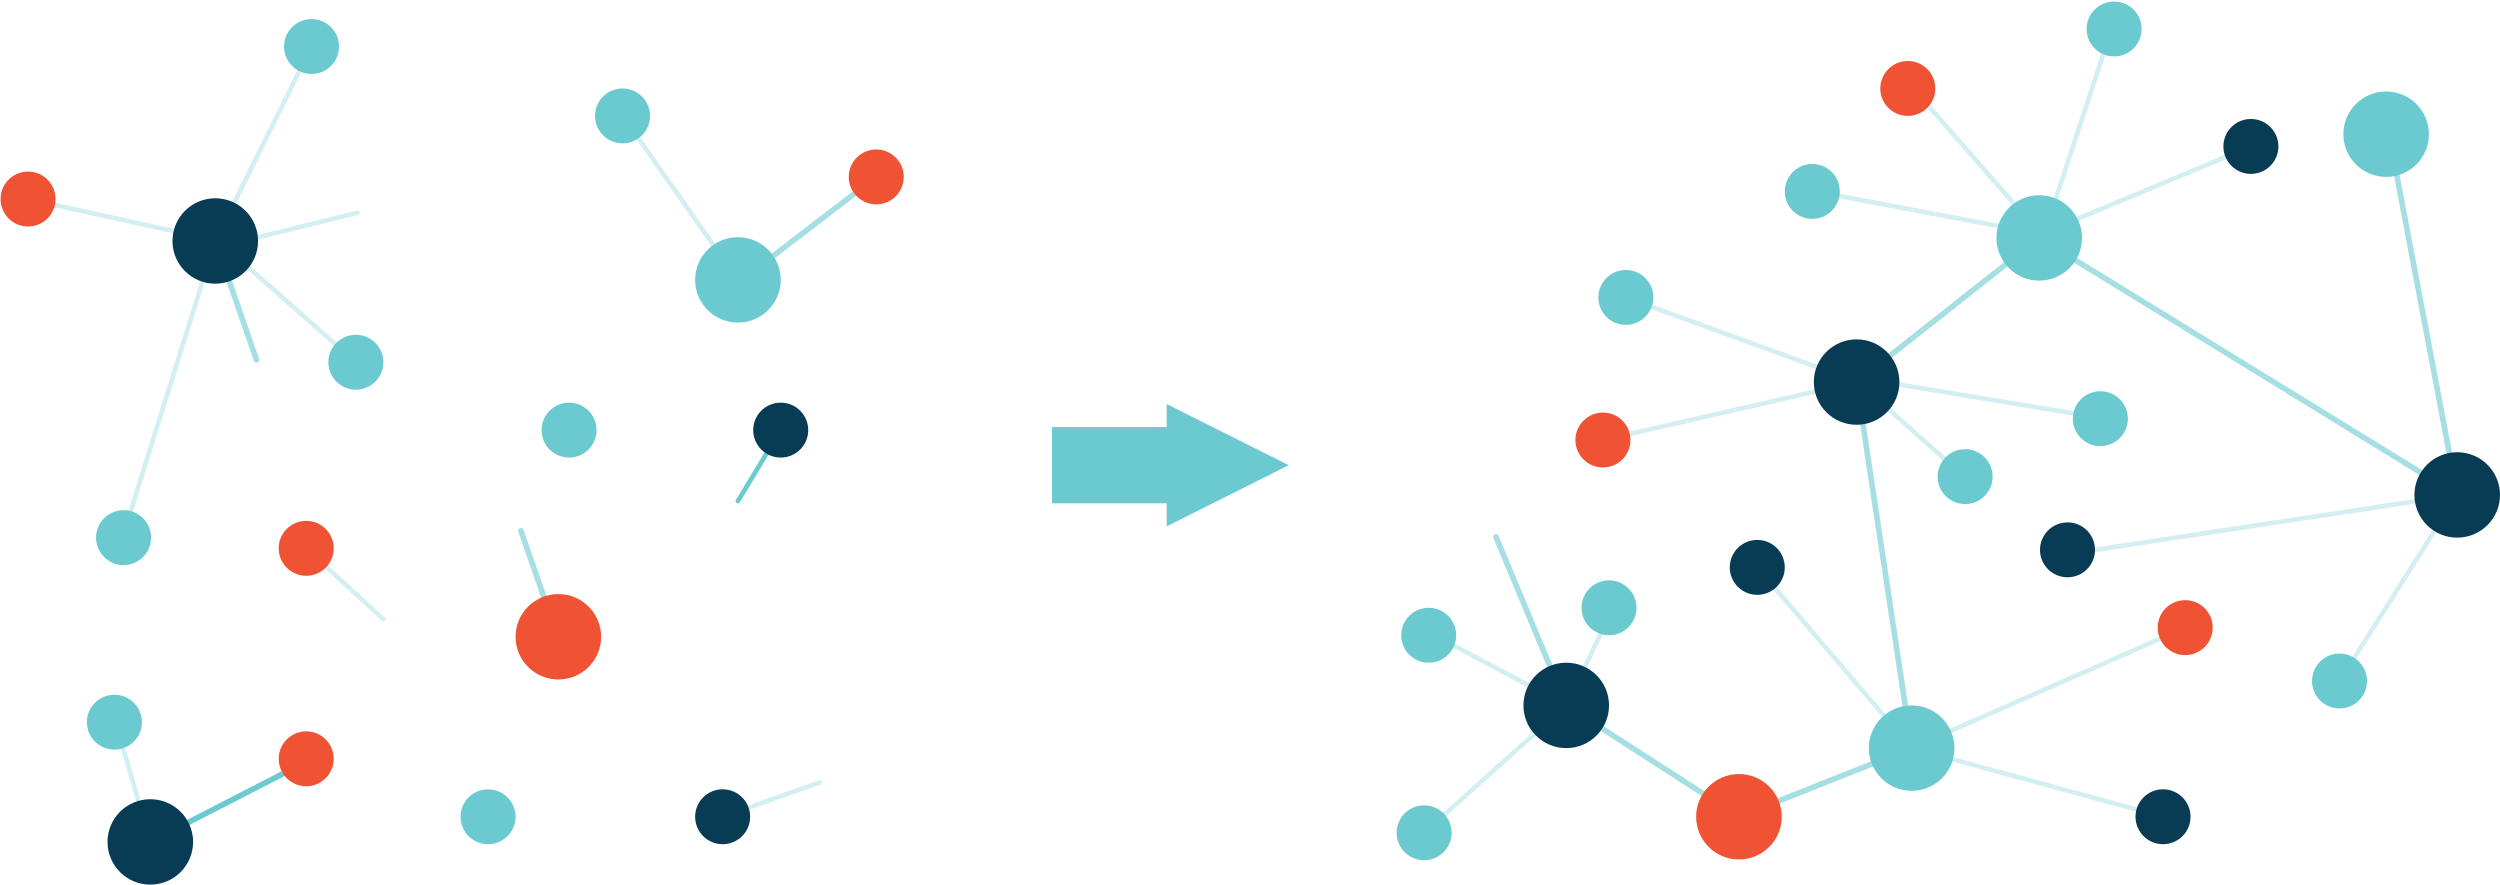 <?xml version="1.0" encoding="UTF-8"?>
<svg viewBox="0 0 1330 471" version="1.1" xmlns="http://www.w3.org/2000/svg" xmlns:xlink="http://www.w3.org/1999/xlink">
    <!-- Generator: Sketch 44.1 (41455) - http://www.bohemiancoding.com/sketch -->
    <title>ipfs-illustration-network</title>
    <desc>Created with Sketch.</desc>
    <defs></defs>
    <g id="Welcome" stroke="none" stroke-width="1" fill="none" fill-rule="evenodd">
        <g id="After-Install-(missing-IPFS)" transform="translate(-40, -297)">
            <g id="ipfs-illustration-network" transform="translate(40, 297)">
                <path d="M415.343,228.819 L392.578,266.549" id="Shape" stroke="#6BCAD0" stroke-width="2.48" stroke-linecap="round"></path>
                <path d="M384.448,434.512 L436.075,416.255" id="Shape" stroke="#6BCAD0" stroke-width="2.48" opacity="0.3" stroke-linecap="round"></path>
                <path d="M466.157,94.124 L392.578,150.517" id="Shape" stroke="#6BCAD0" stroke-width="3" opacity="0.6" stroke-linecap="round" stroke-linejoin="round"></path>
                <path d="M162.897,291.703 L203.955,329.434" id="Shape" stroke="#6BCAD0" stroke-width="2.48" opacity="0.3" stroke-linecap="round"></path>
                <path d="M299.08,345.662 L277.128,282.372" id="Shape" stroke="#6BCAD0" stroke-width="3" opacity="0.6" stroke-linecap="round" stroke-linejoin="round"></path>
                <path d="M65.74,398.81 L79.968,447.9" id="Shape" stroke="#6BCAD0" stroke-width="2.48" opacity="0.3" stroke-linecap="round"></path>
                <path d="M136.474,191.494 L114.522,128.203 M833.239,375.279 L795.84,285.618 M833.239,375.279 L925.112,434.512 L1016.984,397.998 L987.715,203.259 L1084.872,126.581 L1307.235,263.304 L1269.429,63.29" id="Shape" stroke="#6BCAD0" stroke-width="3" opacity="0.6" stroke-linecap="round" stroke-linejoin="round"></path>
                <path d="M852.752,234.093 L987.715,203.259 M757.628,443.032 L833.239,375.279 M1087.717,123.741 L1197.476,77.896 M114.522,128.203 L165.743,24.748 M114.522,128.203 L65.74,283.995 M14.926,105.889 L116.148,128.203 M1244.632,362.296 L1307.235,263.304 M1045.44,253.972 L988.528,203.259 M760.067,336.331 L833.239,375.279 M988.528,203.259 L864.948,158.226 M1017.797,47.062 L1084.872,123.741 M189.321,192.711 L116.148,128.203 M974.3,103.455 L1081.62,123.741 M1002.349,203.259 L1115.36,221.922 M854.378,331.462 L833.239,375.279 M934.868,301.846 L1016.984,397.998 L1162.516,333.897 M1150.727,434.512 L1016.984,397.998 M1307.235,263.304 L1114.547,292.515 M1124.71,11.36 L1087.717,123.741 M129.157,128.203 L190.134,113.192" id="Shape" stroke="#6BCAD0" stroke-width="2.48" opacity="0.3" stroke-linecap="round"></path>
                <ellipse id="Oval" fill="#F05234" fill-rule="nonzero" cx="925.112" cy="434.512" rx="22.765" ry="22.72"></ellipse>
                <ellipse id="Oval" fill="#F05234" fill-rule="nonzero" cx="297.047" cy="338.765" rx="22.765" ry="22.72"></ellipse>
                <ellipse id="Oval" fill="#F05234" fill-rule="nonzero" cx="1162.516" cy="333.897" rx="14.635" ry="14.605"></ellipse>
                <ellipse id="Oval" fill="#6BCAD0" fill-rule="nonzero" cx="165.743" cy="24.748" rx="14.635" ry="14.605"></ellipse>
                <ellipse id="Oval" fill="#6BCAD0" fill-rule="nonzero" cx="1124.71" cy="15.417" rx="14.635" ry="14.605"></ellipse>
                <ellipse id="Oval" fill="#6BCAD0" fill-rule="nonzero" cx="1269.429" cy="71.404" rx="22.765" ry="22.72"></ellipse>
                <ellipse id="Oval" fill="#083B54" fill-rule="nonzero" cx="1099.913" cy="292.515" rx="14.635" ry="14.605"></ellipse>
                <ellipse id="Oval" fill="#083B54" fill-rule="nonzero" cx="1307.235" cy="263.304" rx="22.765" ry="22.72"></ellipse>
                <ellipse id="Oval" fill="#F05234" fill-rule="nonzero" cx="14.926" cy="105.889" rx="14.635" ry="14.605"></ellipse>
                <ellipse id="Oval" fill="#F05234" fill-rule="nonzero" cx="1014.951" cy="47.062" rx="14.635" ry="14.605"></ellipse>
                <ellipse id="Oval" fill="#F05234" fill-rule="nonzero" cx="466.157" cy="94.124" rx="14.635" ry="14.605"></ellipse>
                <ellipse id="Oval" fill="#F05234" fill-rule="nonzero" cx="852.752" cy="234.093" rx="14.635" ry="14.605"></ellipse>
                <ellipse id="Oval" fill="#6BCAD0" fill-rule="nonzero" cx="964.137" cy="101.832" rx="14.635" ry="14.605"></ellipse>
                <ellipse id="Oval" fill="#6BCAD0" fill-rule="nonzero" cx="1084.872" cy="126.581" rx="22.765" ry="22.72"></ellipse>
                <ellipse id="Oval" fill="#6BCAD0" fill-rule="nonzero" cx="1117.393" cy="222.733" rx="14.635" ry="14.605"></ellipse>
                <ellipse id="Oval" fill="#6BCAD0" fill-rule="nonzero" cx="1045.44" cy="253.567" rx="14.635" ry="14.605"></ellipse>
                <ellipse id="Oval" fill="#6BCAD0" fill-rule="nonzero" cx="1244.632" cy="362.296" rx="14.635" ry="14.605"></ellipse>
                <ellipse id="Oval" fill="#6BCAD0" fill-rule="nonzero" cx="1016.984" cy="397.998" rx="22.765" ry="22.72"></ellipse>
                <ellipse id="Oval" fill="#6BCAD0" fill-rule="nonzero" cx="392.578" cy="148.894" rx="22.765" ry="22.72"></ellipse>
                <ellipse id="Oval" fill="#6BCAD0" fill-rule="nonzero" cx="189.321" cy="192.711" rx="14.635" ry="14.605"></ellipse>
                <ellipse id="Oval" fill="#6BCAD0" fill-rule="nonzero" cx="864.948" cy="158.226" rx="14.635" ry="14.605"></ellipse>
                <ellipse id="Oval" fill="#6BCAD0" fill-rule="nonzero" cx="856.004" cy="323.348" rx="14.635" ry="14.605"></ellipse>
                <ellipse id="Oval" fill="#6BCAD0" fill-rule="nonzero" cx="757.628" cy="443.032" rx="14.635" ry="14.605"></ellipse>
                <ellipse id="Oval" fill="#6BCAD0" fill-rule="nonzero" cx="65.74" cy="286.023" rx="14.635" ry="14.605"></ellipse>
                <ellipse id="Oval" fill="#6BCAD0" fill-rule="nonzero" cx="60.862" cy="384.204" rx="14.635" ry="14.605"></ellipse>
                <ellipse id="Oval" fill="#6BCAD0" fill-rule="nonzero" cx="259.648" cy="434.512" rx="14.635" ry="14.605"></ellipse>
                <ellipse id="Oval" fill="#6BCAD0" fill-rule="nonzero" cx="302.738" cy="228.819" rx="14.635" ry="14.605"></ellipse>
                <ellipse id="Oval" fill="#6BCAD0" fill-rule="nonzero" cx="331.194" cy="61.667" rx="14.635" ry="14.605"></ellipse>
                <ellipse id="Oval" fill="#6BCAD0" fill-rule="nonzero" cx="760.067" cy="337.954" rx="14.635" ry="14.605"></ellipse>
                <ellipse id="Oval" fill="#083B54" fill-rule="nonzero" cx="1197.476" cy="77.896" rx="14.635" ry="14.605"></ellipse>
                <ellipse id="Oval" fill="#083B54" fill-rule="nonzero" cx="987.715" cy="203.259" rx="22.765" ry="22.72"></ellipse>
                <ellipse id="Oval" fill="#083B54" fill-rule="nonzero" cx="1150.727" cy="434.512" rx="14.635" ry="14.605"></ellipse>
                <ellipse id="Oval" fill="#083B54" fill-rule="nonzero" cx="934.868" cy="301.846" rx="14.635" ry="14.605"></ellipse>
                <ellipse id="Oval" fill="#083B54" fill-rule="nonzero" cx="415.343" cy="228.819" rx="14.635" ry="14.605"></ellipse>
                <ellipse id="Oval" fill="#083B54" fill-rule="nonzero" cx="384.448" cy="434.512" rx="14.635" ry="14.605"></ellipse>
                <ellipse id="Oval" fill="#083B54" fill-rule="nonzero" cx="114.522" cy="128.203" rx="22.765" ry="22.72"></ellipse>
                <path d="M79.968,447.9 L159.645,406.924" id="Shape" stroke="#6BCAD0" stroke-width="3" stroke-linecap="round" stroke-linejoin="round"></path>
                <ellipse id="Oval" fill="#083B54" fill-rule="nonzero" cx="79.968" cy="447.9" rx="22.765" ry="22.72"></ellipse>
                <ellipse id="Oval" fill="#083B54" fill-rule="nonzero" cx="833.239" cy="375.279" rx="22.765" ry="22.72"></ellipse>
                <ellipse id="Oval" fill="#F05234" fill-rule="nonzero" cx="162.897" cy="403.678" rx="14.635" ry="14.605"></ellipse>
                <ellipse id="Oval" fill="#F05234" fill-rule="nonzero" cx="162.897" cy="291.703" rx="14.635" ry="14.605"></ellipse>
                <path d="M331.194,61.667 L392.578,148.894" id="Shape" stroke="#6BCAD0" stroke-width="2.48" opacity="0.3" stroke-linecap="round"></path>
                <rect id="Rectangle" fill="#6BCAD0" fill-rule="nonzero" x="559.655" y="227.196" width="65.042" height="40.571"></rect>
                <polygon id="Triangle" fill="#6BCAD0" fill-rule="nonzero" transform="translate(653.154, 247.481) rotate(90) translate(-653.154, -247.481) " points="653.154 215.025 685.675 279.938 620.632 279.938"></polygon>
            </g>
        </g>
    </g>
</svg>